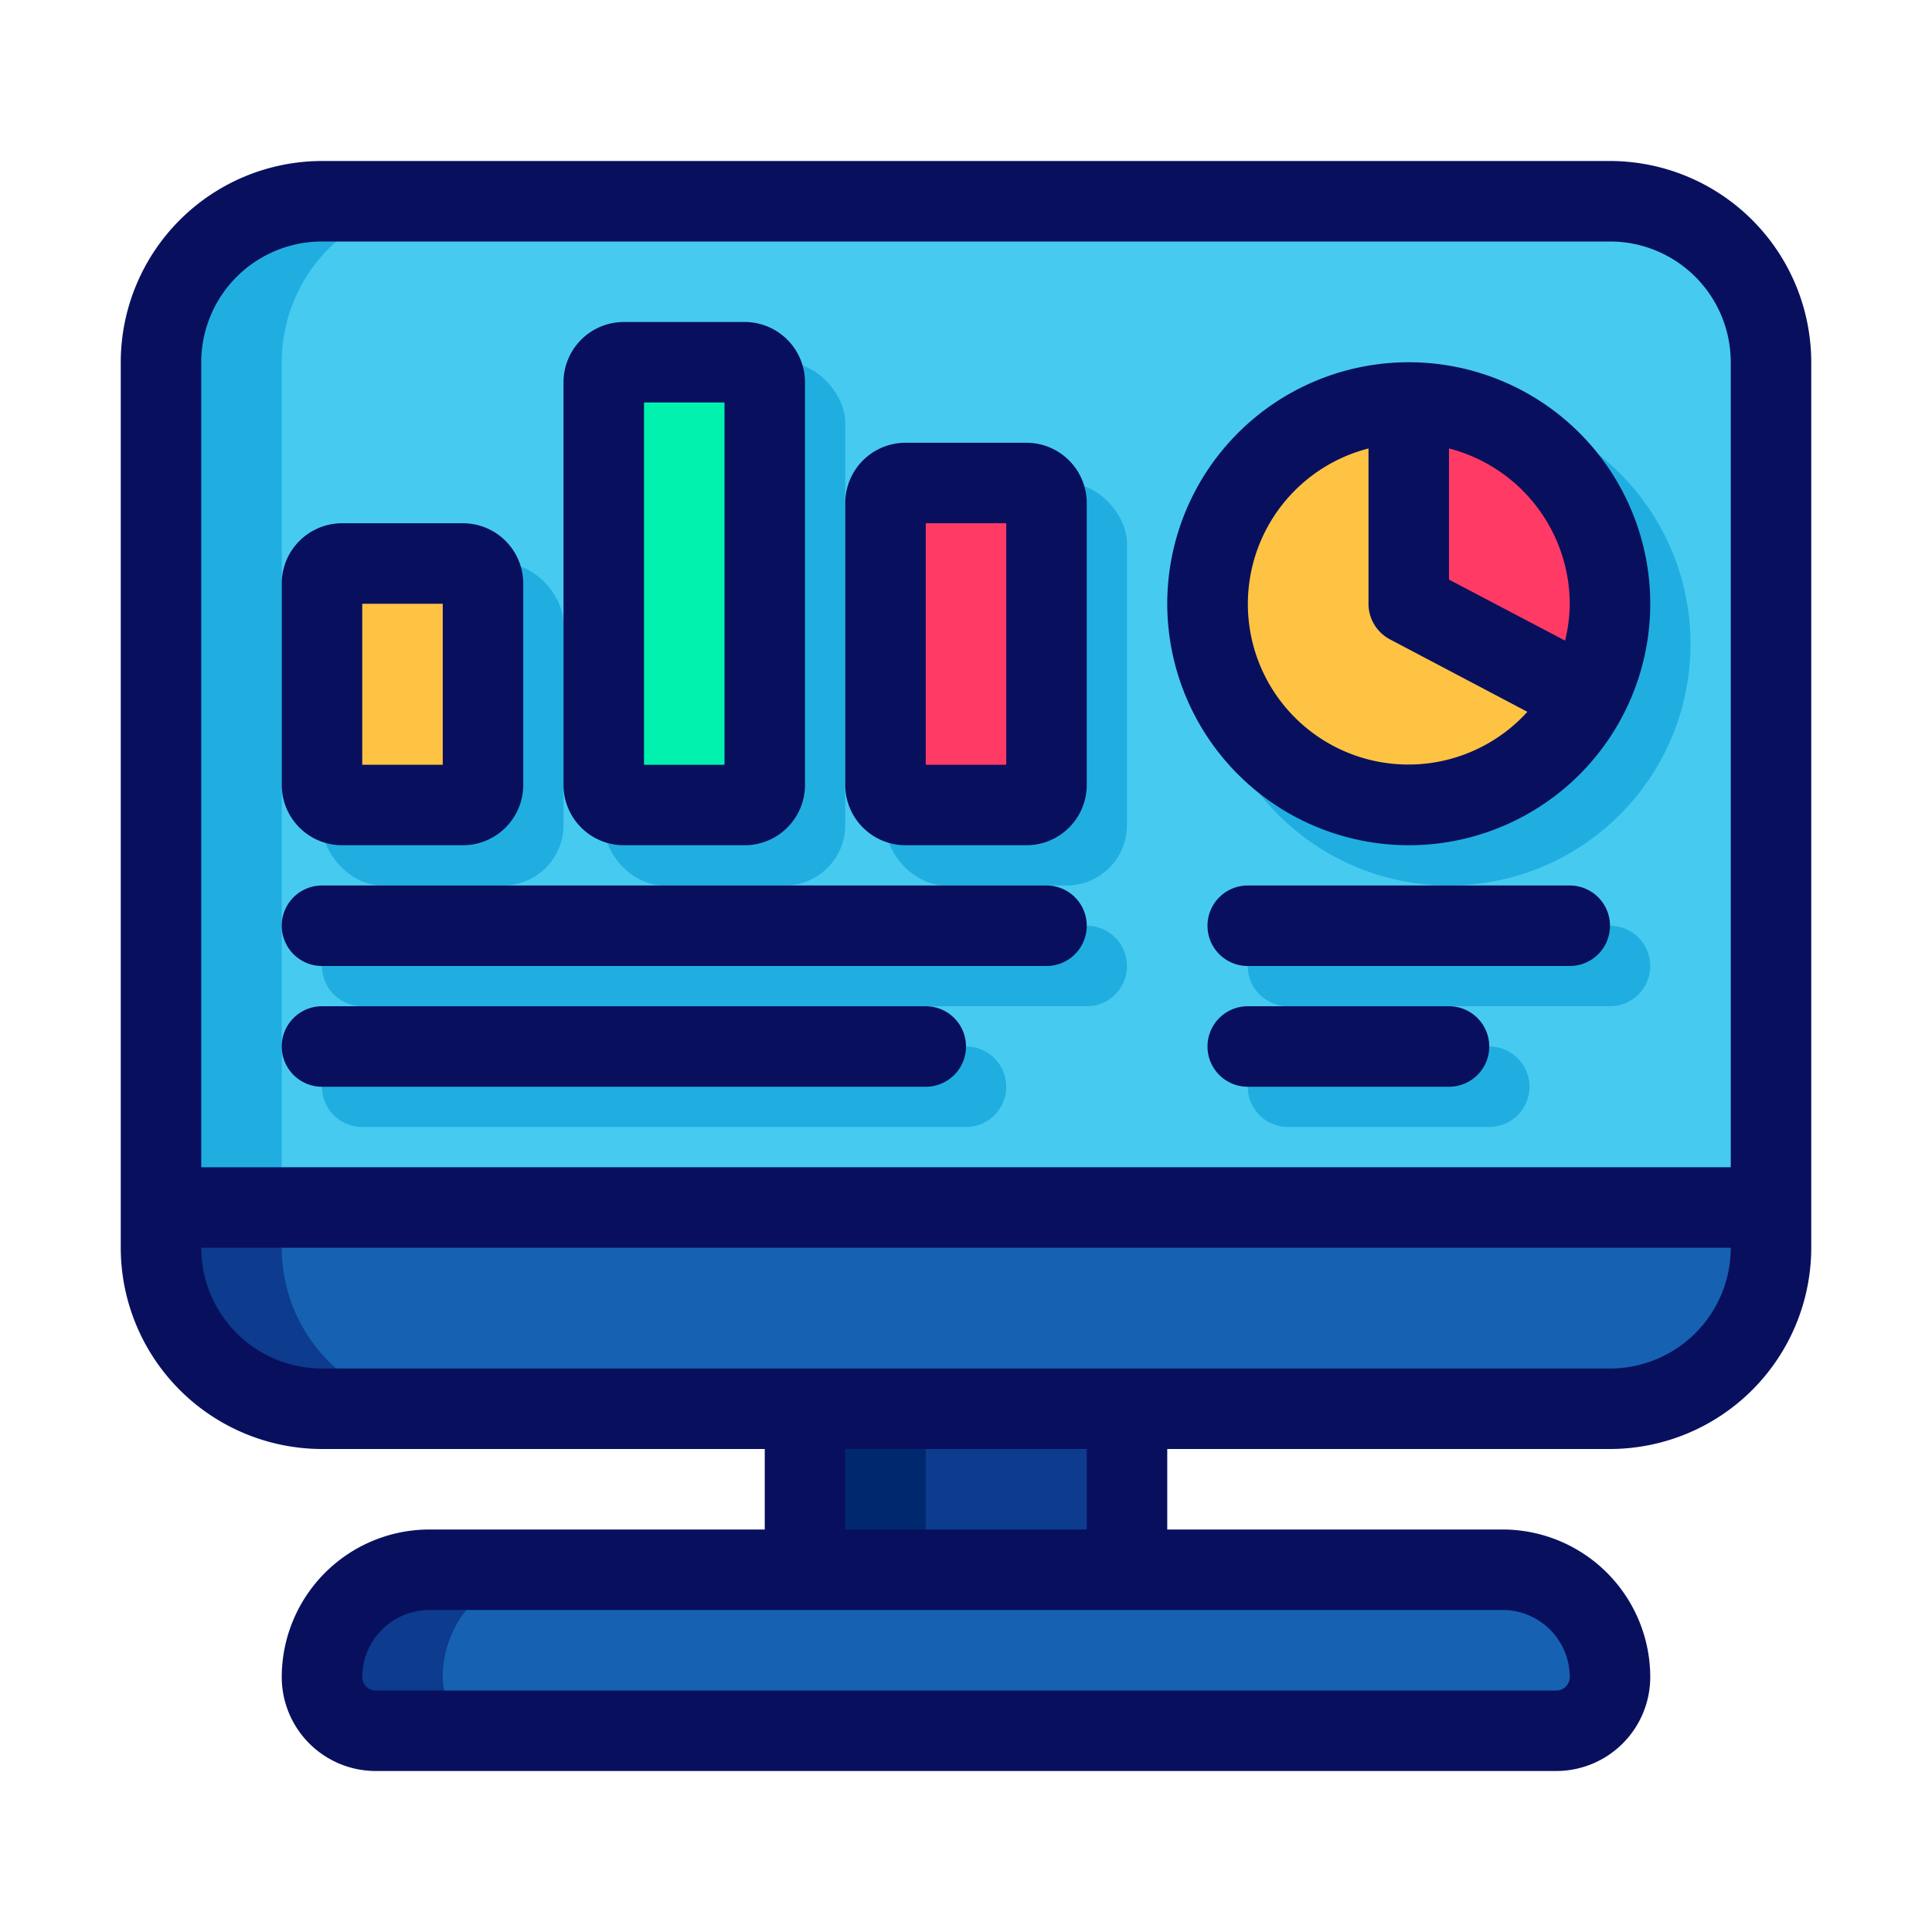 <?xml version="1.0" encoding="UTF-8" standalone="no"?> <svg id="Layer_1" data-name="Layer 1" xmlns="http://www.w3.org/2000/svg" viewBox="0 0 48 48"><defs><style>.cls-1{fill:#47caf0;}.cls-2{fill:#20aee1;}.cls-3{fill:#1761b2;}.cls-4{fill:#0d3b8d;}.cls-5{fill:#00286f;}.cls-6{fill:#ffc343;}.cls-7{fill:#ff3b65;}.cls-8{fill:#00f2ae;}.cls-9{fill:#08105e;}</style></defs><rect class="cls-1" x="4" y="5" width="40" height="30" rx="4"/><path class="cls-2" d="M7,31V9a4,4,0,0,1,4-4H8A4,4,0,0,0,4,9V31a4,4,0,0,0,4,4h3A4,4,0,0,1,7,31Z"/><circle class="cls-2" cx="36" cy="16" r="6"/><rect class="cls-2" x="8" y="14" width="6" height="8" rx="1.5"/><rect class="cls-2" x="15" y="9" width="6" height="13" rx="1.5"/><rect class="cls-2" x="22" y="12" width="6" height="10" rx="1.5"/><path class="cls-2" d="M40,23H32a1,1,0,0,0,0,2h8a1,1,0,0,0,0-2Z"/><path class="cls-2" d="M37,26H32a1,1,0,0,0,0,2h5a1,1,0,0,0,0-2Z"/><path class="cls-2" d="M9,25H27a1,1,0,0,0,0-2H9a1,1,0,0,0,0,2Z"/><path class="cls-2" d="M9,28H24a1,1,0,0,0,0-2H9a1,1,0,0,0,0,2Z"/><path class="cls-3" d="M44,30H4v1a4,4,0,0,0,4,4H40a4,4,0,0,0,4-4Z"/><path class="cls-4" d="M7,31V30H4v1a4,4,0,0,0,4,4h3A4,4,0,0,1,7,31Z"/><path class="cls-3" d="M10.667,39H37.333A2.667,2.667,0,0,1,40,41.667v0A1.333,1.333,0,0,1,38.667,43H9.333A1.333,1.333,0,0,1,8,41.667v0A2.667,2.667,0,0,1,10.667,39Z"/><path class="cls-4" d="M11,41.667A2.667,2.667,0,0,1,13.667,39h-3A2.667,2.667,0,0,0,8,41.667,1.333,1.333,0,0,0,9.333,43h3A1.333,1.333,0,0,1,11,41.667Z"/><rect class="cls-4" x="20" y="35" width="8" height="4"/><rect class="cls-5" x="20" y="35" width="3" height="4"/><circle class="cls-6" cx="35" cy="15" r="5"/><path class="cls-7" d="M39.4,17.32A4.942,4.942,0,0,0,40,15a5,5,0,0,0-5-5v5Z"/><rect class="cls-6" x="8" y="14" width="4" height="6" rx="0.5"/><rect class="cls-8" x="15" y="9" width="4" height="11" rx="0.5"/><rect class="cls-7" x="22" y="12" width="4" height="8" rx="0.5"/><path class="cls-9" d="M40,4H8A5.006,5.006,0,0,0,3,9V31a5.006,5.006,0,0,0,5,5H19v2H10.667A3.671,3.671,0,0,0,7,41.667,2.336,2.336,0,0,0,9.333,44H38.667A2.336,2.336,0,0,0,41,41.667,3.671,3.671,0,0,0,37.333,38H29V36H40a5.006,5.006,0,0,0,5-5V9A5.006,5.006,0,0,0,40,4ZM8,6H40a3,3,0,0,1,3,3V29H5V9A3,3,0,0,1,8,6ZM39,41.667a.333.333,0,0,1-.333.333H9.333A.333.333,0,0,1,9,41.667,1.669,1.669,0,0,1,10.667,40H37.333A1.669,1.669,0,0,1,39,41.667ZM27,38H21V36h6Zm13-4H8a3,3,0,0,1-3-3H43A3,3,0,0,1,40,34Z"/><path class="cls-9" d="M35,21a6,6,0,1,0-6-6A6.006,6.006,0,0,0,35,21Zm4-6a3.962,3.962,0,0,1-.116.916L36,14.4V11.142A4,4,0,0,1,39,15Zm-5-3.858V15a1,1,0,0,0,.534.885l3.413,1.8A3.989,3.989,0,1,1,34,11.142Z"/><path class="cls-9" d="M8.5,21h3A1.5,1.5,0,0,0,13,19.5v-5A1.5,1.5,0,0,0,11.5,13h-3A1.5,1.5,0,0,0,7,14.5v5A1.5,1.5,0,0,0,8.5,21ZM9,15h2v4H9Z"/><path class="cls-9" d="M15.5,21h3A1.5,1.5,0,0,0,20,19.5V9.5A1.5,1.5,0,0,0,18.5,8h-3A1.5,1.5,0,0,0,14,9.5v10A1.5,1.5,0,0,0,15.5,21ZM16,10h2v9H16Z"/><path class="cls-9" d="M22.5,21h3A1.5,1.5,0,0,0,27,19.5v-7A1.5,1.5,0,0,0,25.5,11h-3A1.5,1.5,0,0,0,21,12.5v7A1.5,1.5,0,0,0,22.5,21Zm.5-8h2v6H23Z"/><path class="cls-9" d="M39,22H31a1,1,0,0,0,0,2h8a1,1,0,0,0,0-2Z"/><path class="cls-9" d="M36,25H31a1,1,0,0,0,0,2h5a1,1,0,0,0,0-2Z"/><path class="cls-9" d="M8,24H26a1,1,0,0,0,0-2H8a1,1,0,0,0,0,2Z"/><path class="cls-9" d="M8,27H23a1,1,0,0,0,0-2H8a1,1,0,0,0,0,2Z"/></svg>